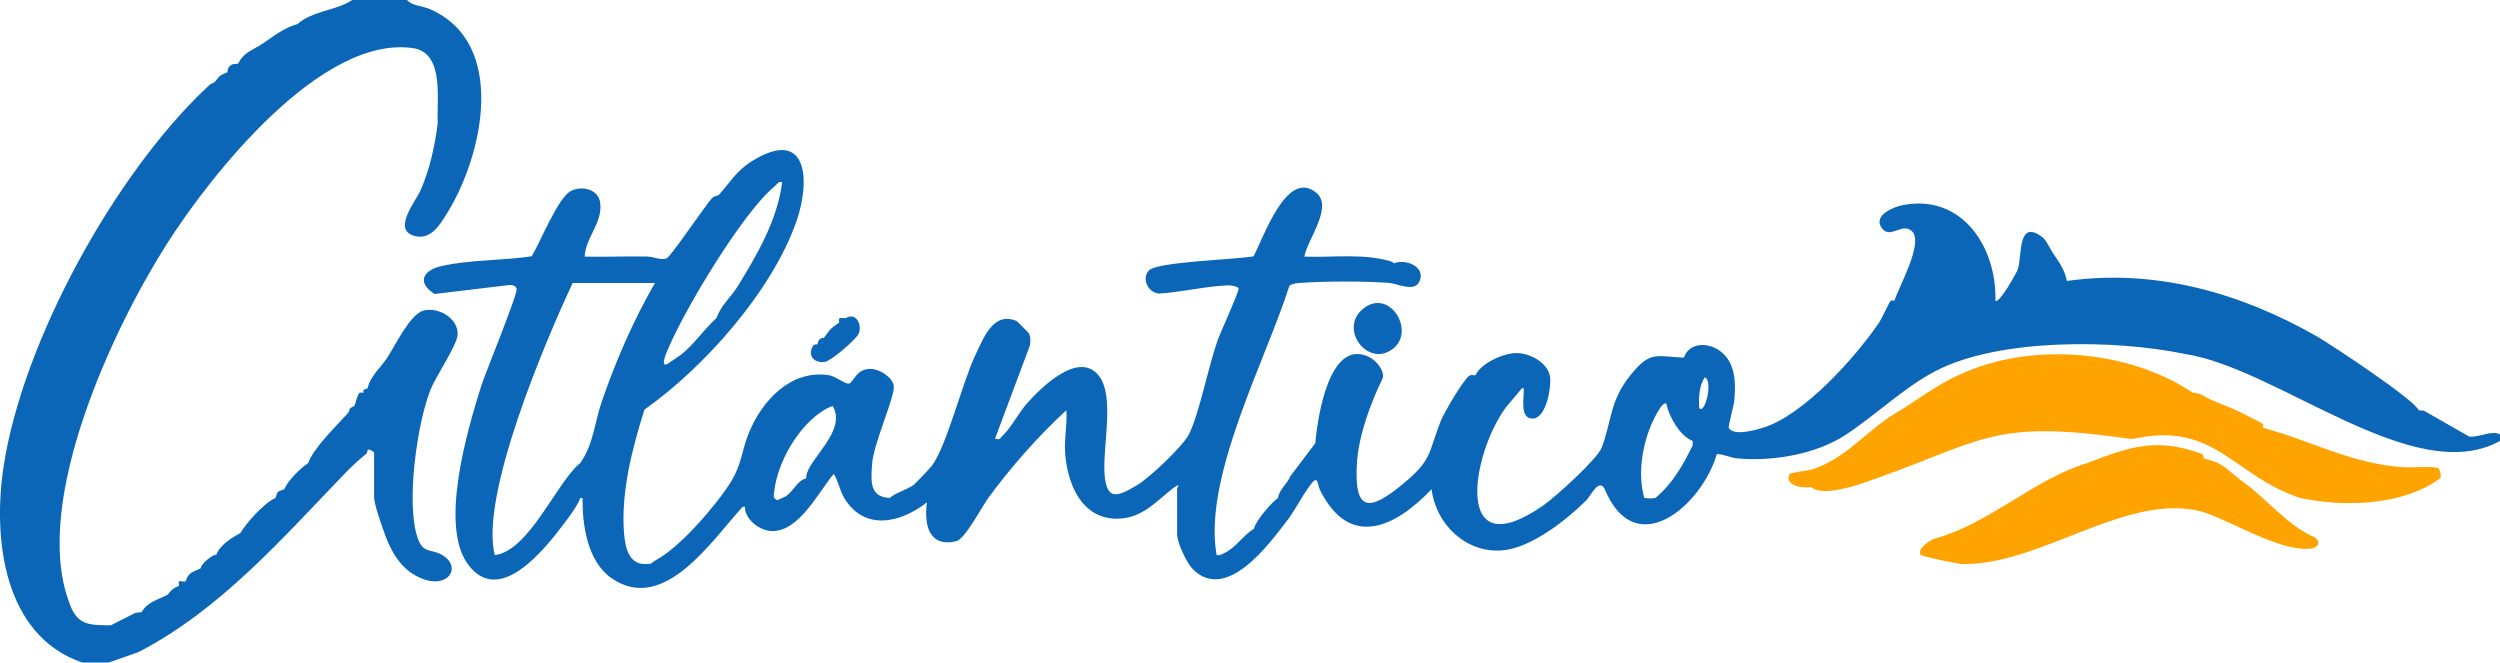<?xml version="1.0" encoding="UTF-8"?><svg id="Layer_2_Image" xmlns="http://www.w3.org/2000/svg" viewBox="0 0 1139.52 302"><defs><style>.cls-1{fill:#ffa300;}.cls-2{fill:#0b66b7;}</style></defs><path class="cls-1" d="M1055.09,244.93c-12.72-5.42-21.78-17.7-33.56-25.93-6.62-4.99-7.83-7.94-17-10-.27-1.82-.59-2.19-1.02-2.15-20.34-7.38-31.95-3.52-51.98,4.15-24.75,7.52-44.89,27.91-69.95,34.55-2.04.83-8.17,4.78-6.01,7.4.6.73,16.68,4.04,18.45,4.12,35.68,1.05,75.62-33.15,109.75-23.82,13.74,4.31,35.35,18.27,49.28,16.82,3.65-.38,5.03-2.84,2.04-5.14Z"/><path class="cls-1" d="M1111.63,213.59c-.95-1.31-12.78-.36-15.6-.6-23.51-1.28-42.73-12.19-64.51-17.99-.1-.52.34-1.31-.15-1.82-.42-.44-9.33-4.81-10.93-5.61-3.6-1.8-8.59-3.59-12.62-5.36-3.65-1.6-3.63-2.74-8.29-3.21-29.28-19.52-73.39-23.33-105.89-8.42-10.57,4.53-19.75,11.9-29.29,17.54-13.68,8.09-22.99,21.05-38.39,25.82-2.04.63-9.81,1.42-10.3,2.19-2.37,5.32,6.13,6.52,9.87,5.88,4.66,3.9,15.84.53,21.44-1.06,57.25-19.39,58.72-30.43,123.56-20.94.65-.06,1.36.09,2,0,37.19-8.11,45.03,16.73,76,27,20.3,4.24,47.03,3.47,63.88-9.15.43-.75-.29-3.6-.77-4.26Z"/><path class="cls-2" d="M1127.52,199c-.66.05-1.34-.01-2,0l-20.08-11.46c-.86-.7-2.15-.31-2.92-.54-2.41-5.08-39.01-29.31-46.69-33.81-34.73-19.76-73.52-30.8-113.7-25.13-1.19-5.61-3.75-8.72-6.61-13.06-1.24-1.88-2.82-5.62-4.74-7.03-11.28-8.28-9.04,8.55-11.03,14.75-.51,1.58-8.76,16.23-10.22,14.27.6-24.11-14.97-48.66-42.05-43.54-4.36.82-13.48,4.54-10.01,10.1,3.82,6.14,9.59-2.61,14.09,1.92,5.27,5.31-6,25.1-8.03,31.52-.41.14-1.24-.3-1.82.16-.43.35-3.97,8.06-5.18,9.84-10.84,15.92-34.39,42.29-53,48-3.42,1.05-13.37,3.89-15.54.05-.36-.64,2.33-10.26,2.53-12.56.7-8.04.61-17.22-6.48-22.49-5.4-4.02-14.03-4.08-16.51,3.01-12.79-.53-15.27-3.31-24.42,8.08-9.54,11.89-8.36,20.69-13.06,32.94-2.06,5.35-21.15,22.54-26.63,26.37-41.26,28.74-32.8-22.97-17.3-44.3,1.18-1.8,7.35-8.45,7.41-9.09h1c.29,3.98-2.2,14.16,4.35,13.78,6.01-.55,8.35-14.5,7.59-19.22-1.02-6.36-9.32-10.73-15.44-10.63-6.07.1-15.94,4.68-18.51,10.08-.67.19-1.74-.39-2.75.22-2.64,1.6-11.65,17.06-13.01,20.51-6.07,15.35-3.67,17.66-17.76,29.24-14.96,12.3-21.81,12.24-20.52-9.53.77-13.13,6.15-27.48,11.83-39.21.73-3.57-3.09-7.88-6.08-9.44-18.41-9.18-23.71,27.74-24.7,39.19l-11.4,15.09c-1.44,3.62-5.06,5.97-5.6,9.91-2.86,1.92-10.03,10.13-11,14-5.07,3.16-8.03,8.49-13.43,11.07-1.2.57-2.1,1.29-3.56.92-6.3-35.16,22.25-88.35,33.19-122.78,1.57-1.04,3.44-1.12,5.26-1.26,11.04-.82,29.05-.82,40.08,0,4.22.32,12.54,4.95,14.31-1.69,1.65-6.19-7.1-9.21-11.85-7.27-.47-.16-1.04-.73-2-1-12.91-3.54-25.71-1.56-39-2,1.33-7.86,13.74-23.2,4.98-29.48-13.19-10.07-23.55,20.77-28.13,29.32-7.61,1.49-43.54,2.41-47.62,6.39-3.56,3.47-.62,10.2,4.53,10.6,10.24-.61,21.75-3.48,31.86-3.75.92-.02,4.3.48,4.4,1.51.16,1.57-8.23,19.87-9.51,23.43-4.15,11.55-8.48,33.81-13.09,42.91-2.82,5.57-18.07,19.92-23.73,23.27-8.7,5.13-13.68,7.33-14.73-4.66-1.08-12.41,4.83-35.77-2.63-45.26-9.17-11.67-26.42,5.43-32.85,12.72-3.66,4.15-7.18,11.08-11.18,14.77-1.11,1.02-.64,1.82-3.3,1.23l15.93-42.59c.28-1.85.34-3.63-.45-5.38-.17-.37-5.35-5.58-5.72-5.74-10.59-4.42-15.05,7.95-18.61,15.36-6.1,12.7-13.29,42.29-20.12,50.88-1.02,1.29-7.55,8.11-8.03,8.47-2.73,2.07-8.29,3.55-11,6-9.23-.5-8.56-7.47-8.03-15.54.62-9.35,10.77-31.25,9.86-35.73-.8-3.94-6.44-7.42-10.3-7.56-6.96-.25-7.9,6.23-10.16,6.7-1.52.32-6.24-3.39-8.94-3.81-17.43-2.75-30.62,11.53-36.62,26.26-3.32,8.17-3.2,14.08-8,22-6.38,10.5-23.19,29.87-33.82,35.68-1.29.71-2.83,1.95-3,2-.27.08-.65-.05-1,0-8.45,1.17-10.44-6.59-11.04-13.46-1.61-18.77,3.65-39.07,9.26-56.81,27.26-19.21,58.12-53.96,69.25-85.75,6.59-18.81,5.15-43.38-20.41-27.41-7.23,4.52-10.15,10.12-15.07,15.43-.18.19-2.08.31-3.05,1.41-3.57,4.05-18.89,26.88-20.67,27.41-2.95.87-5.8-.79-8.74-.86-9.5-.21-19.05.24-28.54.04.31-8.75,8.25-15.28,7.06-24.54-.8-6.21-8.31-8.01-13.43-5.33-5.88,3.08-13.97,23.46-17.78,29.71-13.11,1.99-28.23,1.53-41.07,4.44-8.78,1.99-11.27,7.68-3.22,12.74l33.99-4.07c1.31-.15,3.01.31,3.41,1.66.67,2.28-14.23,38.29-16.22,44.63-6.24,19.89-18.88,62.85-6.17,80.7,14.35,20.15,35.44-6.85,44.27-18.6,2.54-3.38,5.6-7.42,7.17-11.33.33.01.67-.04,1,0-.12,12.36,2.22,28.77,13.06,36.44,23.92,16.9,46.07-17.38,59.94-32.44.14.13.64-.08,1,0-.02,5.92,6.92,11.06,12.49,11.09,12.36.06,21.07-17.84,28.01-26.07,2.22,3.48,2.62,7.47,4.86,11.12,9.26,15.11,25.64,11.19,37.63,1.86-1.38,9.91.7,20.63,13.27,17.73,4.1-.94,11.72-15.74,14.91-20.06,10.51-14.25,22.39-27.68,35.34-39.66.51,6.51-1.03,12.95-.54,19.53,1.03,13.89,7.34,29.87,23.54,29.9,11.32.02,17.57-7.56,25.59-13.84.72-.56,3.73-2.76,1.91-.09v21c0,3.75,4.29,13.05,7.11,15.89,15.3,15.43,34.81-11.31,43.31-22.48,3.77-4.97,7.76-13.12,11.5-17.29,2.29-2.55,2.21,1.74,3.2,3.74,13.49,27.05,34.28,17.09,50.87-.37,1.94,15.99,15.74,29.35,32.39,27.87,13.05-1.16,29.03-13.76,38.15-22.82,2.11-2.09,5.5-9.99,8.26-5.35,13.89,34.11,44.38,7.78,51.21-15.71,3.26.07,6.27,1.7,9.51,1.99,16.1,1.42,35.65-1.88,49.22-10.76,13.78-9.02,26.65-21.7,41.27-29.23,29.05-14.96,81.68-14.19,113.18-7.68,42.71,6.52,104.54,61.47,143.82,39.68v-3c-3.67-1.69-8.07.7-12,1ZM304.67,158.65c7.64-17.93,33.81-61.73,48.35-73.65,1.13-.93,1.61-2.43,3.5-1.99-2.12,17.05-11.28,32.92-20.17,47.32-3.31,5.37-7.43,8.39-9.82,14.68-5.5,4.98-10.48,12.23-15.96,16.54-.7.55-6.19,4.29-6.56,4.45-3.41,1.48.29-6.48.66-7.35ZM274.24,183.21c-3.28,9.51-3.71,19.27-9.71,27.79-10.57,8.35-23.36,40.26-39,42-6.95-26.8,23.05-97.54,35.5-124h37.5c-9.91,17.16-17.83,35.46-24.29,54.21ZM367.52,217c-.04.32,0,.67,0,1-4.12,1.1-5.31,5.11-9,8-.77.6-3.83,1.63-4,2-2.49-.84-1.8-2.09-1.6-4.01,1.45-14.24,12.94-33.64,26.59-38.99,6.81,11.32-11.12,24.26-11.99,32ZM771.52,203c-4.25,8.9-9.35,17.68-17,24-2.3.28-2.83.21-5,0-2.91-10.03-1.3-21.49,2.24-31.26.66-1.82,5.68-13.28,7.75-11.74,1.27,5.94,6.05,14.56,12.01,17,.15.46-.06,1.36,0,2ZM774.53,185.99c-.28-4.84-.14-9.76,2.49-13.99,3.96,1.39.15,17.14-2.49,13.99Z"/><path class="cls-2" d="M201.23,252.8c-4.97-2.71-8.26-.5-10.74-7.25-5.64-15.34-.42-52.79,5.86-68.22,2.45-6.02,12.03-20.04,12.25-24.84.35-7.56-9.21-12.9-15.9-10.82-5.84,1.81-12.68,15.98-16.17,21.34-3.11,4.78-7.57,8.09-9,14-3.67,1.32-1.1.99-2,2-.12.13-1.47-.32-1.8.17-1.13,1.64-1.44,4.13-2.2,5.83-3.67,1.82-1.4,1.54-2.94,3.27-5.1,5.72-15.81,15.98-18.06,22.73-3.99,2.88-8.8,7.39-11,12-3.07,1.23-2.89.49-4,4-4.94,2.02-13.24,11.27-16,16-3.93,2.02-9.4,5.53-11,10-.27.13-.74-.14-1,0-1.81.93-5.87,3.97-6,6-3.75,1.95-5.3,1.44-7,6-.82.16-2.71-.25-3,0-.25.21.23,1.71,0,2-.04.03-.09.08-.13.11-.62.41-2.64.59-4.87,3.89-4.51,2.42-9.1,3.14-12,8-1.02.3-2.58,0-3.69.77l-10.31,5.23c-10.48,0-15.72-.08-19.28-11.22-16.39-45.6,20.1-123.86,44.86-162.7,19.96-31.31,70.79-95.98,112.87-89.03,13.72,2.78,9.94,23.9,10.55,33.95-1.32,10.53-3.54,20.95-7.82,30.68-2.21,5.02-12.81,17.81-3.15,20.74,7.72,2.34,11.89-4.83,15.39-10.5,16.16-26.21,27.59-77.32-8.05-92.79-3.58-1.56-7.98-1.4-10.37-4.13h-25c-7.3,4.88-18.07,4.88-25,11-6.04,1.55-10.94,5.65-16,9-4.67,3.09-8.28,3.65-11,9-1.1.32-2.12-.23-3.58.92-1.38,1.09-1.01,2.43-1.42,3.08-4.72,1.58-4.24,3.42-6.21,4.77-.85.58.04-.84-3.24,2.25C52.21,79.6,10.35,155.48,1.64,212.62c-4.97,32.64-.2,77.04,35.88,89.38h12l13.69-4.81c37.38-19.4,65.51-51.84,94.29-81.71,2.97-3.08,5.97-5.79,9.28-8.5.84-.69.71-1.85.8-1.91.98-.6,2.94.96,2.94,1.44v20c0,3.24,2.84,11.05,4,14.5,2.83,8.39,6.82,16.96,15.07,21.43,14.21,7.72,21.79-4.09,11.64-9.64Z"/><path class="cls-2" d="M375.94,164.97c2.83-.38,14.1-10.12,15.37-12.74,1.92-3.97-1.07-10.14-5.79-7.23-.25.15-.79-.16-1,0-2.12-.24-2.24-.12-2,2-4.06,2.79-4.4,3.41-7,7-2.91.1-2.59,2.51-3,3-.08.09-1.28-.38-1.98.74-2.58,4.14.41,7.91,5.4,7.23Z"/><path class="cls-2" d="M621.01,140.99c-10.92,9.34,2.94,27.12,14.23,17.72,10-8.33-2.3-27.93-14.23-17.72Z"/></svg>